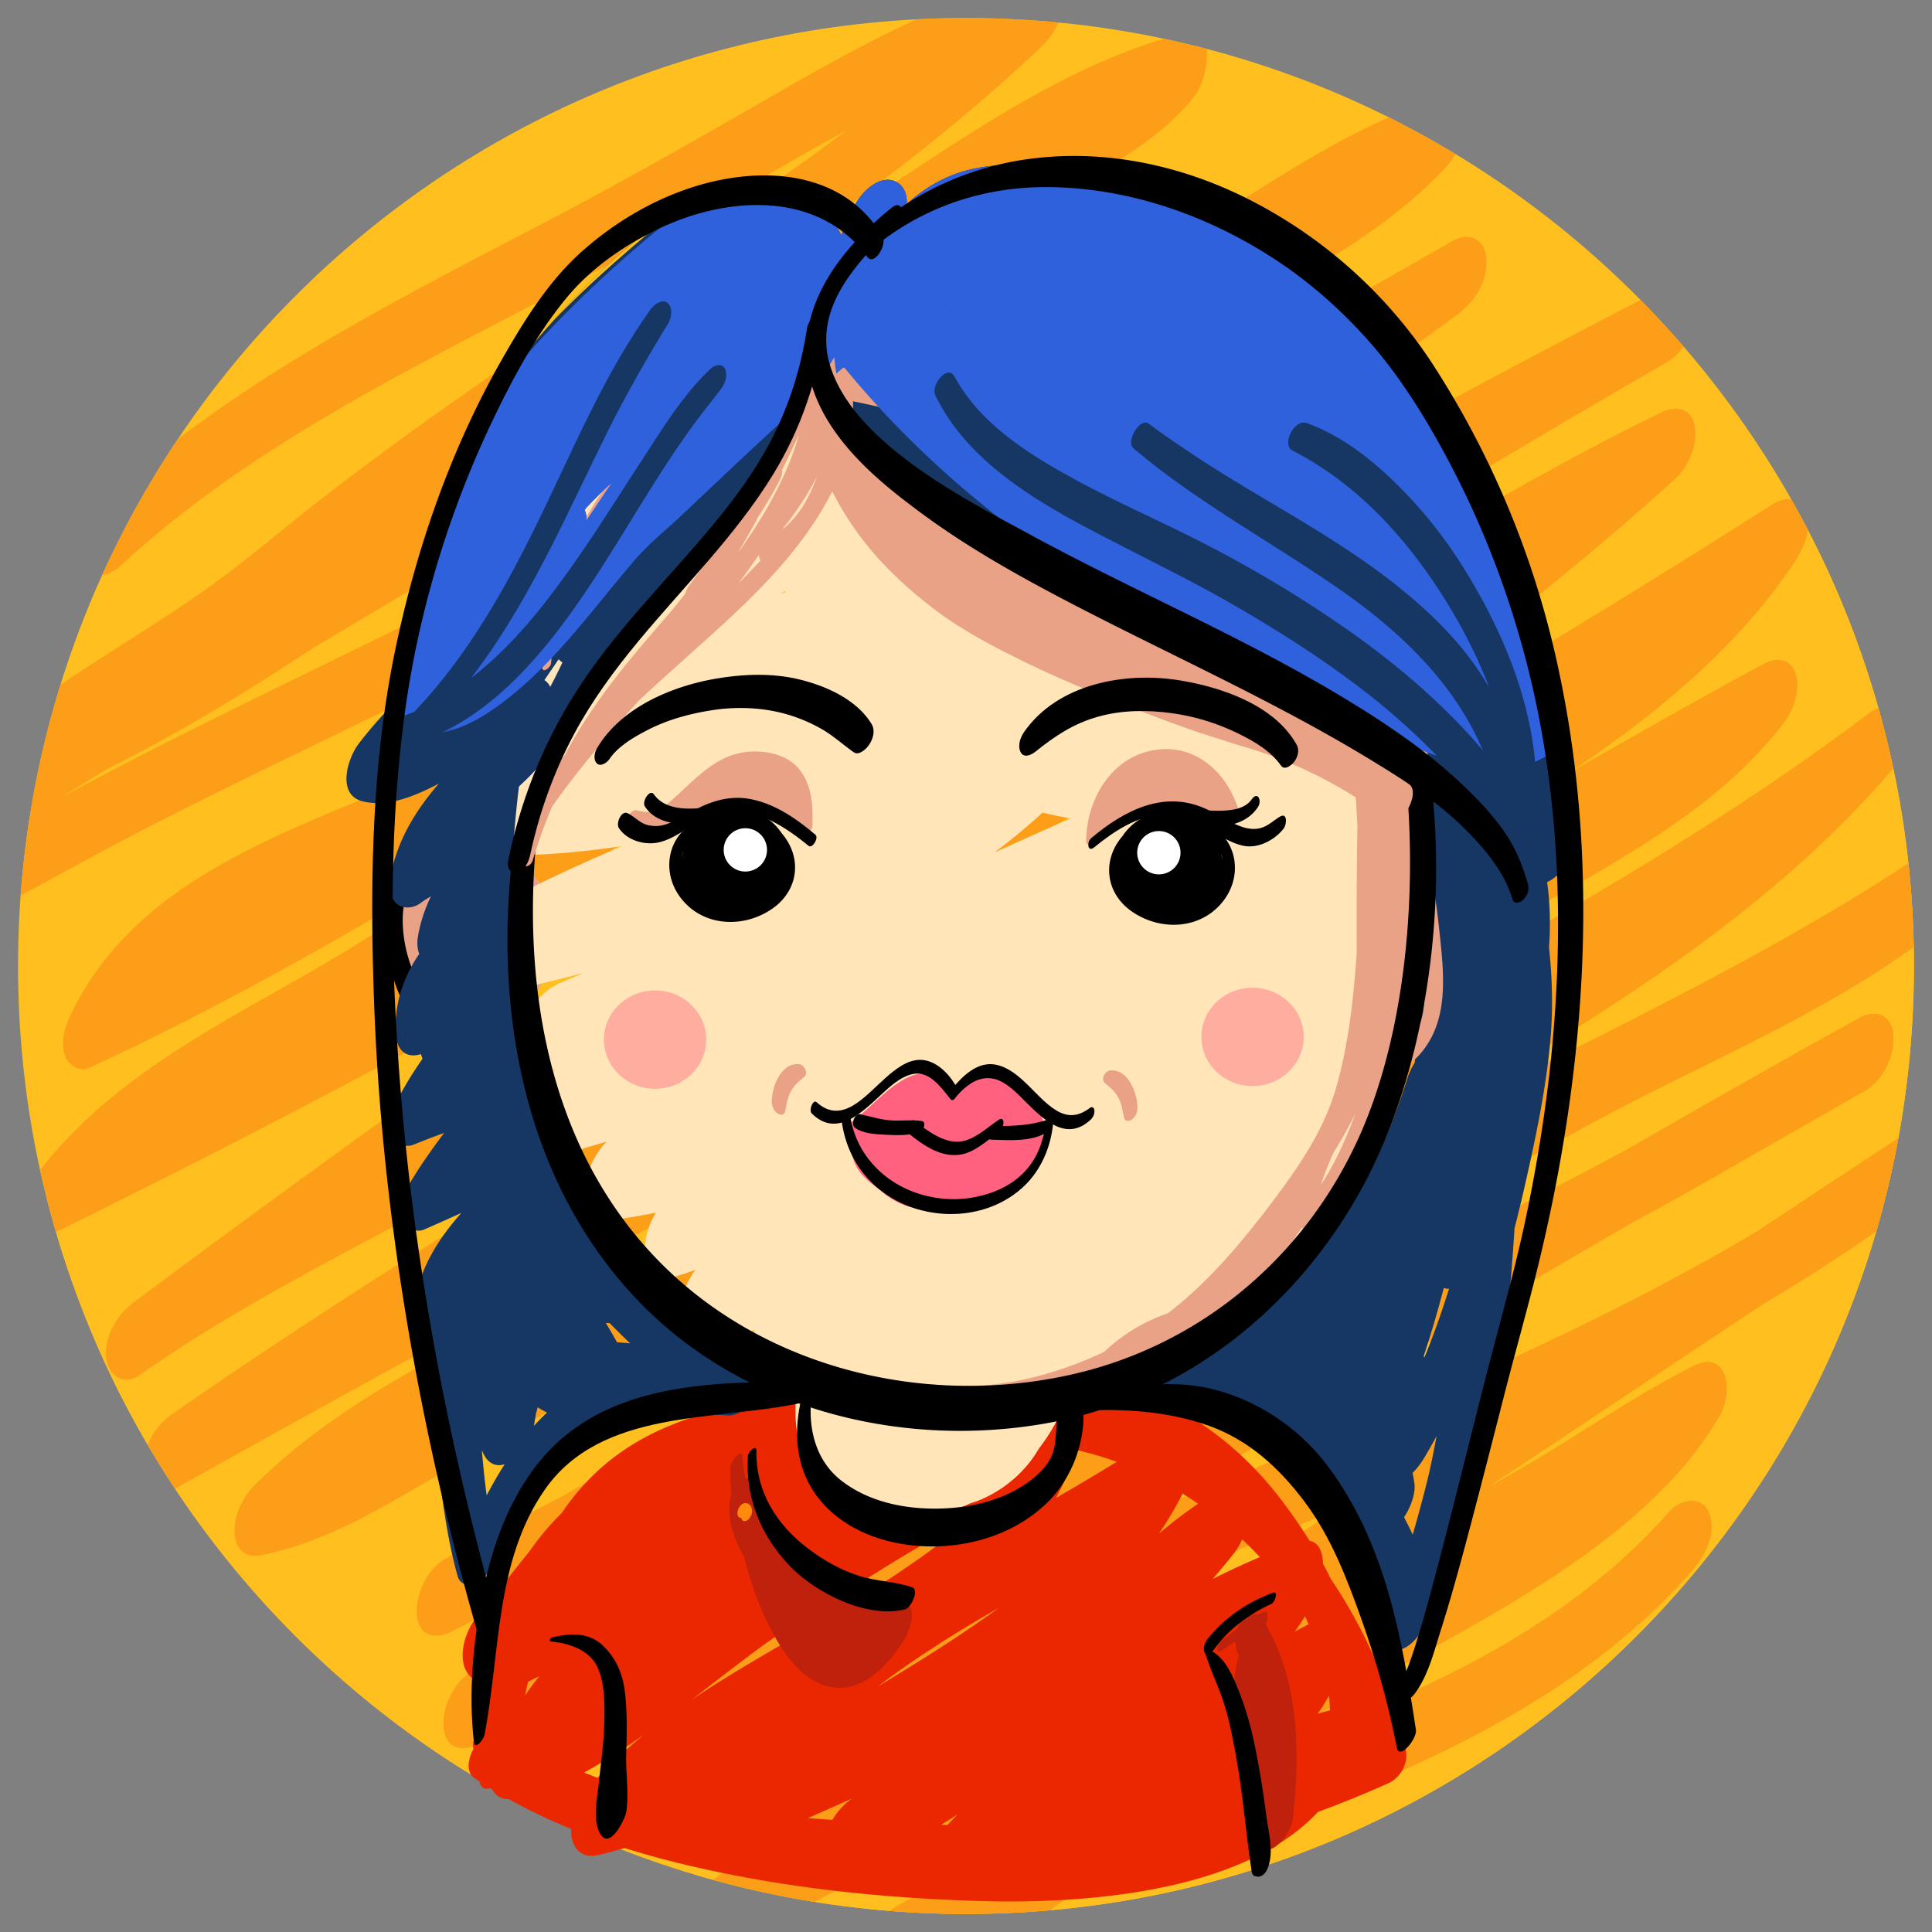 <svg xmlns="http://www.w3.org/2000/svg" xmlns:xlink="http://www.w3.org/1999/xlink" width="1030" height="1030" viewBox="0 0 1030 1030"><rect x="0" y="0" width="1030" height="1030" fill="#808080" stroke="none"/><defs><path id="a" d="M1020.378 515.001c0 279.115-226.266 505.377-505.379 505.377-279.111 0-505.377-226.264-505.377-505.377S235.888 9.622 514.999 9.622c279.113 0 505.379 226.266 505.379 505.379z"/></defs><use xlink:href="#a" overflow="visible" fill="#FFBF1F"/><clipPath id="b"><use xlink:href="#a" overflow="visible"/></clipPath><g clip-path="url(#b)"><path fill="#FFBF1F" d="M1021.413 517.214c0 279.115-226.265 505.377-505.378 505.377-279.112 0-505.377-226.264-505.377-505.377S236.923 11.835 516.035 11.835c279.113 0 505.378 226.266 505.378 505.379z"/><path fill="#FC9E17" d="M64.591 301.339c65.698-60.766 147.473-101.363 226.167-142.393 40.815-21.281 80.746-43.73 120.539-66.854 43.206-25.111 87.47-49.598 136.054-62.561l-2.864-37.723C469.489 62.96 382.009 118.8 296.63 176.392c-43.967 29.658-87.432 59.996-129.214 92.682-20.033 15.672-39.122 32.311-60.043 46.828-21.763 15.1-44.411 28.885-66.553 43.41-20.462 13.42-40.42 27.699-58.93 43.736-7.093 6.145-11.696 17.17-10.986 26.521.548 7.209 5.931 13.973 13.849 11.199 98.168-34.393 184.331-95.652 268.734-154.941 42.164-29.617 84.252-59.42 128.115-86.494 19.998-12.342 40.242-24.098 59.857-37.074 21.044-13.918 41.816-28.238 62.965-42 37.357-24.314 76.479-48.123 120.033-59.316l-6.716-33.35c-3.625 4.496-11.991 11.266-18.964 15.918-10.001 6.67-20.648 12.365-31.156 18.178-23.028 12.742-45.092 27.219-67.553 40.936-51.306 31.332-102.533 62.797-153.852 94.113-51.111 31.188-102.327 62.211-153.791 92.816-45.841 27.262-92.238 53.613-137.738 81.449-57.197 34.99-113.604 73.15-161.328 120.578-6.828 6.783-11.733 16.688-10.986 26.52.559 7.365 5.898 13.781 13.85 11.199 51.945-16.859 99.749-43.609 147.504-69.639C94 432.257 145.888 407.882 197.311 382.727c106.724-52.203 213.545-104.201 320.026-156.898 43.588-21.572 87.409-42.348 128.738-68.076 36.969-23.018 73.674-48.996 115.463-62.539-.954-12.574-1.908-25.146-2.864-37.721-32.515 34.457-76.607 55.146-117.22 78.289-50.043 28.516-97.458 62.32-145.694 93.777-48.672 31.742-97.557 62.701-143.462 98.404-36.259 28.201-71.636 58.477-113.409 78.264C166.968 440.29 75.416 461.753 37.56 541.29c-3.076 6.463-5.365 14.316-2.91 21.402 1.744 5.039 7.496 9.094 12.933 6.588 100.087-46.102 193.518-104.332 287.45-161.586 46.518-28.355 93.288-56.326 141.229-82.229 49.123-26.541 100.223-49.029 149.865-74.543 51.182-26.305 101.262-54.686 151.102-83.426-.984-12.998-1.971-25.994-2.959-38.99-89.506 66.279-184.819 124.035-280.237 181.279-95.315 57.186-189.7 115.123-280.916 178.699C148.345 533.63 70.699 560.08 20.878 624.457c-8.81 11.383-11.102 42.221 10.985 31.381 208.226-102.16 408.94-218.58 611.71-330.955 81.106-44.949 162.599-89.213 245.033-131.684l-2.959-38.988C684.77 269.934 489.944 395.938 300.087 528.914 223.16 582.793 147.083 637.887 71.74 693.957c-9.188 6.836-16.062 17.881-15.161 29.76.735 9.699 9.591 15.234 18.12 9.229 43.633-30.723 91.014-55.527 138.016-80.598 48.866-26.064 96.421-53.967 143.454-83.207 97.824-60.818 193.597-125.836 295.819-179.223 79.944-41.756 155.398-91.654 236.617-131.035l-7.131-35.752C726.442 362.759 545.962 469.948 368.333 577.765c-93.445 56.72-186.838 113.709-276.603 176.166-9.319 6.484-16.044 18.146-15.161 29.758.801 10.539 9.316 14.158 18.12 9.23 202.516-113.371 408.093-221.234 609.108-337.291 82.609-47.695 164.386-96.848 244.781-148.197-3.662-10.461-7.324-20.92-10.984-31.381-4.996 7.512-10.377 14.717-16.098 21.689-5.041 6.145-10.836 12.266-18.376 19.707-14.123 13.939-29.659 26.809-45.089 38.273-35.397 26.297-73.572 48.73-112.081 70.107-37.449 20.789-75.582 40.312-113.116 60.945-42.605 23.422-83.599 49.658-124.551 75.828-65.341 41.752-130.41 84.795-198.977 121.15-60.084 31.857-124.11 59.162-173.205 107.688-6.838 6.762-11.73 16.707-10.986 26.521.622 8.164 5.797 12.766 13.852 11.199 27.105-5.268 51.928-18.041 75.645-31.76 24.854-14.379 49.684-28.809 74.537-43.191a10614.59 10614.59 0 0 0 152.23-89.771c49.531-29.773 100.037-57.951 150.667-85.822 50.375-27.73 102.132-51.93 153.663-77.322 67.275-33.148 131.118-72.73 197.158-108.186l-10.984-31.383c-5.504 7.193-9.136 10.836-17.041 18.057-7.751 7.076-15.978 13.312-24.516 19.367-18.807 13.338-38.714 25.094-58.617 36.699-43.185 25.18-85.118 51.793-126.224 80.277-91.95 63.715-180.731 131.844-272.466 195.85-62.606 43.68-127.019 85.396-195.645 119.062l2.959 38.99c48.338-27.512 98.725-51.109 148.234-76.383 25.085-12.807 49.887-26.168 74.097-40.572 24.189-14.391 46.896-30.896 69.81-47.201 23.254-16.545 46.578-32.992 70.564-48.465 23.51-15.168 48.085-28.535 72.547-42.078 48.809-27.02 97.927-53.48 146.338-81.211 61.396-35.17 121.518-72.686 178.058-115.307l-10.984-31.381c-59.98 69.829-146.117 119.634-225.496 166.942-91.051 54.268-181.007 110.705-269.408 169.203-41.195 27.26-81.384 55.869-121.203 85.092-39.395 28.914-78.96 57.732-121.234 82.348-9.594 5.584-15.991 18.82-15.16 29.758.841 11.066 9.201 13.475 18.119 9.23 100.961-48.053 196.104-107.057 291.245-165.518 47.797-29.369 95.674-58.625 144.386-86.459 47.674-27.238 96.568-52.016 145.609-76.67 75.025-37.713 150.203-76.055 218.389-125.428l-7.131-35.75c-33.609 33.213-76.089 55.598-117.895 76.719a4043.125 4043.125 0 0 0-133.637 70.689c-99.297 54.922-199.127 109.008-295.387 169.18-39.695 24.812-79.178 50.248-116.168 78.982-32.521 25.262-64.553 53.299-102.398 70.43-8.954 4.055-15.02 11.32-17.994 20.766-1.854 5.883-3.031 24.236 8.273 22.725 45.448-6.074 87.678-22.926 128.725-42.799 43.947-21.275 85.809-46.65 127.57-71.857 92.4-55.779 188.994-103.605 284.819-153.17 30.956-16.012 61.8-31.988 92.062-49.281l89.188-50.969c9.618-5.496 15.986-18.891 15.161-29.758-.804-10.576-9.309-14.111-18.121-9.23-104.188 57.711-206.854 118.117-308.767 179.746-51.145 30.93-102.087 62.188-152.946 93.584-44.668 27.572-85.541 60.625-129.553 89.188-21.203 13.756-43.262 26.518-67.016 35.328l-1.309 40.957c171.867-107.34 370.172-160.402 549.303-253.342 47.312-24.547 93.093-52.107 136.094-83.643 9.217-6.758 16.058-17.938 15.16-29.76-.76-9.986-9.485-14.867-18.119-9.229-189.893 124.01-375.483 255.294-574.295 364.989a2775.571 2775.571 0 0 1-59.694 31.969l7.133 35.752c73.348-58.309 162.889-92.967 248.278-129.312 44.957-19.137 89.819-38.742 132.914-61.836 22.314-11.959 44.491-24.162 66.002-37.533 23.461-14.584 46.565-29.75 71.245-42.24l-14.291-26.021c-3.254 5.631 2.838-4.268-.768 1.271-1.092 1.672-2.266 3.291-3.438 4.908-1.197 1.656-2.473 3.256-3.742 4.855-.225.285-4.667 5.496-1.594 2.025-6.42 7.246-13.553 13.844-20.877 20.158-14.344 12.365-31.18 23.664-48.141 34.455-35.631 22.666-73.098 42.25-109.025 64.42-39.857 24.594-76.527 54.361-114.17 82.133-42.476 31.334-86.008 61.828-133.523 85.104-8.504 4.166-17.229 7.842-26.043 11.295.954 12.572 1.908 25.146 2.865 37.721 61.736-53.27 143.855-80.49 220.312-108.334 80.787-29.42 162.883-61.467 226.772-120.973 7.469-6.955 14.517-14.354 21.267-22.004 7.163-8.117 13.979-19.857 10.071-31.133-3.469-10.01-15.477-8.066-21.376-1.381-114.229 129.438-307.649 132.047-443.065 231.178a405.641 405.641 0 0 0-25.289 20.133c-7.098 6.125-11.693 17.186-10.986 26.523.529 6.965 5.992 14.279 13.852 11.197 97.135-38.068 176.129-109.006 260.492-168.248 66.981-47.033 147.925-76.375 205.264-136.568 10.397-10.916 19.23-22.635 26.766-35.684 7.101-12.287 4.061-35.305-14.291-26.02-23.682 11.982-45.959 26.396-68.421 40.475-22.415 14.049-45.567 26.727-68.829 39.299-42.021 22.705-85.975 41.566-129.891 60.242-90.248 38.379-182.229 75.838-259.648 137.379-7.225 5.744-11.672 17.469-10.985 26.521.819 10.785 9.259 13.842 18.12 9.23C584.75 936.469 771.74 806.555 960.965 681.342a11193.585 11193.585 0 0 1 56.154-36.924l-2.959-38.988C850.089 725.748 651.649 782.42 469.114 867.284c-48.147 22.383-95.298 46.992-140.351 75.131-8.23 5.139-13.766 14.979-14.994 24.48-1.041 8.053 3.029 20.43 13.686 16.479 48.653-18.047 91.169-48.994 132.91-79.129 45.077-32.541 91.929-61.576 139.312-90.625 101.836-62.436 204.242-123.967 307.943-183.266a7359.87 7359.87 0 0 1 86.651-48.766c-.985-12.996-1.972-25.992-2.96-38.988-51.546 29.457-102.699 59.619-155.438 86.898-53.777 27.818-107.557 55.633-161.336 83.449-43.93 22.723-87.301 45.756-129.695 71.246-41.771 25.117-83.297 50.699-126.523 73.277-41.221 21.529-86.023 41.922-132.549 48.141-3.242 14.498-6.481 28.994-9.721 43.49 47.462-21.482 85.908-55.805 127.178-86.811 44.623-33.523 92.952-62.742 140.678-91.576 96.972-58.586 197.005-111.867 295.911-167.064 73.6-41.076 157.644-70.725 218.6-130.963 6.843-6.76 11.733-16.709 10.988-26.521-.729-9.592-9.636-15.373-18.12-9.23-88.588 64.145-188.591 109.527-285.451 159.373-99.426 51.166-193.672 111.625-289.093 169.732-73.313 44.643-147.525 88.053-225.085 124.969l2.959 38.988c49.188-28.641 94.676-62.945 140.544-96.504 46.478-34 94.138-66.234 142.512-97.467 87.035-56.191 175.351-110.045 263.912-163.752 74.69-45.295 149.065-94.295 206.426-161.074 5.669-6.598 9.146-18.316 6.218-26.762-2.553-7.369-11.105-9.217-17.203-4.619-89.627 67.562-188.064 121.631-286.238 175.51-49.329 27.074-98.405 53.916-144.788 85.881-23.353 16.092-46.29 32.777-69.501 49.068-23.09 16.205-47.426 30.418-72.158 43.965-61.564 33.727-125.931 62.055-186.961 96.791-9.622 5.477-15.983 18.906-15.16 29.76.834 10.973 9.219 13.596 18.119 9.23 98.893-48.512 189.043-113.174 277.802-177.871 89.326-65.109 177.655-132.875 271.783-191.008 55.476-34.266 120.368-62.553 160.974-115.648 5.391-7.047 9.266-17.969 6.219-26.762-2.84-8.197-10.652-8.139-17.203-4.621-49.321 26.479-97.432 55.121-146.602 81.871-49.907 27.152-102.033 49.65-152.422 75.84-103.298 53.693-202.544 114.398-302.913 173.234a11372.038 11372.038 0 0 1-97.148 56.283c-30.903 17.713-60.723 37.979-96.279 44.889.954 12.572 1.908 25.146 2.865 37.721 33.756-33.367 76.162-55.738 118.041-77.18 45.688-23.391 90.238-48.039 134.127-74.68 87.6-53.176 171.682-111.859 262.071-160.354 54.957-29.484 110.544-57.98 162.961-91.898 49.711-32.166 98.854-70.18 131.993-120.016 5.023-7.557 9.406-17.564 6.218-26.762-2.7-7.791-10.854-8.674-17.203-4.621-195.874 125.102-399.875 236.655-603.807 347.893-83.529 45.561-167.062 91.117-250.083 137.596.985 12.996 1.972 25.992 2.959 38.988 170.95-118.941 354.397-218.406 528.241-332.895 94.264-62.08 185.904-128.777 269.847-204.379 7.025-6.326 11.708-17.035 10.988-26.521-.836-11.01-9.213-13.549-18.12-9.23-51.248 24.85-100.296 53.832-149.524 82.396-49.636 28.799-100.665 55.018-150.331 83.748-99.656 57.645-195.211 122.086-293.779 181.537-72.496 43.723-150.876 77.516-220.271 126.383.985 12.996 1.973 25.992 2.959 38.988 185.013-137.684 374.572-269.338 569.658-392.373 80.435-50.727 161.85-99.902 244.248-147.373 9.606-5.535 15.987-18.861 15.161-29.76-.821-10.814-9.251-13.799-18.12-9.229C679.47 260.433 479.433 377.96 275.685 488.665c-81.457 44.258-163.553 87.352-246.782 128.186l10.984 31.383c25.776-33.309 66.304-56.533 103.788-77.648 19.877-11.199 39.891-22.156 59.18-34.355 21.948-13.881 42.736-29.654 64.246-44.203 92.357-62.465 188.979-118.262 284.29-176.014 77.075-46.703 153.374-94.857 225.837-148.516 9.198-6.811 16.062-17.9 15.162-29.76-.793-10.436-9.346-14.291-18.121-9.23-48.863 28.18-97.979 55.93-148.079 81.867-49.613 25.688-100.764 48.18-150.024 74.562-96.332 51.592-187.564 112.021-281.984 166.92-45.945 26.715-92.726 52.25-141.018 74.496 3.339 9.33 6.681 18.662 10.023 27.99.941-1.98 1.919-3.936 2.938-5.881.276-.529 3.928-6.719 1.068-2.127 2.277-3.656 4.846-7.123 7.492-10.518.168-.217 4.738-5.592 1.715-2.197 1.437-1.613 2.949-3.158 4.456-4.703 3.552-3.637 7.364-7.01 11.247-10.285 4.772-4.025 12.174-9.08 19.404-13.619 8.459-5.309 17.279-10.027 26.193-14.512 34.469-17.342 71.242-29.699 106.113-46.215 43.148-20.439 79.836-52.666 117.23-81.818 44.833-34.949 93.141-64.873 140.71-95.896 48.038-31.33 95.283-64.803 145.126-93.205 42.926-24.461 88.732-46.936 123.102-83.359 6.684-7.084 11.75-16.467 10.986-26.521-.559-7.365-5.897-13.775-13.851-11.199-49.908 16.174-93.238 47.807-137.599 74.861-48.914 29.832-102.049 53.268-153.393 78.592-106.674 52.612-213.649 104.615-320.467 156.938-43.396 21.258-86.618 42.541-129.029 65.715-40.359 22.047-80.935 43.73-124.823 57.979l2.863 37.723c72.181-71.732 163.499-120.635 250.486-171.762C258.522 291.58 360.645 228.742 462.906 166.15c31.838-19.49 63.288-39.891 95.544-58.646 28.137-16.359 57.43-30.23 78.302-56.137 6.78-8.412 13.28-38.49-6.716-33.35-47.432 12.189-90.47 38.453-131.143 64.924-21.107 13.74-41.834 28.055-62.84 41.949-19.621 12.977-39.934 24.668-59.938 37.012-88.902 54.875-170.566 120.623-260.034 174.662-39.994 24.156-81.581 45.8-125.746 61.277l2.863 37.721c39.103-33.881 85.59-57.932 127.509-87.986 21.175-15.182 40.63-32.545 61.216-48.488 20.628-15.977 41.773-31.275 63.117-46.279 86.076-60.504 176.02-115.529 257.792-181.998 18.233-14.82 35.915-30.312 52.962-46.484 6.924-6.572 11.721-16.852 10.986-26.521-.586-7.715-5.842-13.336-13.852-11.199C503.626-.239 458.109 24.439 414.134 49.75c-40.958 23.574-81.776 46.955-123.684 68.824-82.873 43.246-167.968 86.252-237.164 150.254-7.749 7.166-13.724 20.592-10.071 31.133 3.688 10.636 15.029 7.251 21.376 1.378z"/></g><path fill="#EAA286" d="M285.88 468.248c-11.236-10.689-28.169-24.869-45.025-18.117-18.943 7.586-28.991 28.869-30.659 48.242-2.042 23.738 7.714 70.512 41.365 61.086 13.803-3.865 24.823-16.406 32.795-27.59 5.537-7.766 11.265-21.939 4.271-30.674-6.963-8.691-18.848.297-23.424 6.719a106.327 106.327 0 0 1-4.277 5.609c-2.711 3.309 3.908-4.279 1.111-1.271a54.946 54.946 0 0 1-2.031 2.037 44.172 44.172 0 0 1-1.992 1.781c-2.709 2.332 4.408-3.264 1.61-1.264-1.184.848-2.451 1.564-3.751 2.213 6.023-3.004 1.984-.957.147-.512-2.552.621 4.472-.469 1.911-.225-.546.053-1.094.043-1.642.033-1.604-.031-5.347-1.24.178.367-1.185-.346-2.299-.904-3.362-1.521-3.438-1.992.328.508-.025.189-.871-.775-1.646-1.65-2.394-2.543-.791-.941-1.491-1.959-2.163-2.986-.35-.537-.672-1.092-.993-1.643-1.32-2.273 2.153 4.268.477.779-1.204-2.508-2.132-5.145-2.929-7.809a62.222 62.222 0 0 1-1.07-4.189c-.686-3.043.914 4.863.361 1.789a72.687 72.687 0 0 1-.438-2.889c-.387-2.867-.544-5.76-.544-8.648-.001-3.268-.239 5.74-.085 2.504a53.25 53.25 0 0 1 .152-2.074c.113-1.338.309-2.67.536-3.998.767-4.496-1.786 6.652-.252 1.371.173-.588.374-1.166.577-1.74 1.116-3.164-2.871 6.709-1.51 3.686 2.291-5.104-2.221 3.213-1.398 2.004 2.835-4.172-4.801 4.568-1.092 1.301-5.262 4.633-4.145 3.088-2.575 2.066 1.255-.812 3.769-1.752-2.508 1.053.954-.426 1.976-.676 2.998-.865-5.893 1.092-2.044.309-.198.443.627.047 1.246.154 1.863.264 2.391.414-4.164-1.301-.494-.104 3.244 1.057 6.254 2.787 9.107 4.625 1.793 1.154 3.494 2.443 5.172 3.756-3.102-2.424.145.148.633.574 1.325 1.152 2.6 2.355 3.871 3.566 8.015 7.625 18.016.592 23.426-6.719 4.946-6.682 12.092-23.231 4.27-30.676zm528.685 9.594c-.943-4.082-2.412-7.926-4.297-11.531.865-5.312.279-10.635-2.844-14.533-3.203-4-7.225-4.295-11.133-2.863-6.188-5.443-13.322-9.908-20.609-13.371-11.836-5.623-25.098 10.73-27.803 25.039-4.158 4.025-7.775 8.197-10.553 11.641-5.932 7.352-11.016 22.254-4.271 30.676 7.17 8.949 18.527-.646 23.426-6.719a91.252 91.252 0 0 1 1.594-1.848 64.477 64.477 0 0 1 2.562-2.479c.059 1.645.258 3.193.623 4.59.596 2.273.727 3.031.938 4.975-.789.426-1.727.867-3.059 1.576-5.455 2.908-11.057 10.215-13.906 18.07-13.49 11.025-20.943 40.24-3.811 40.24 5.949 0 11.637-4.422 15.973-10.473 10.559 7.002 22.922 8.314 33.594-3.654a64.1 64.1 0 0 0 10.361-15.824c11.268-15.428 17.669-34.221 13.215-53.512zm-52.093 25.717a9.352 9.352 0 0 0-.174.479c.055-.168.111-.336.17-.5l.004.021z"/><path fill="#EA2700" d="M749.335 932.459c-8-32.305-21.383-63.406-39.846-90.686a211.876 211.876 0 0 0-4.135-8.012c-.195-6.062-2.105-11.42-7.152-12.287-4.564-7.332-9.463-14.377-14.512-21.068-26.551-35.201-62.256-58.439-105.6-67.098-44.517-8.896-91.094-1.562-135.164 6.426-39.38 7.137-81.81 11.889-114.799 36.574-11.594 8.674-20.927 18.928-28.595 30.264-5.333 5.281-10.306 10.971-14.838 17.102-.9 1.219-1.772 2.449-2.627 3.691-9.433 11.525-18.519 23.361-27.95 34.717-6.021 7.25-10.953 22.33-4.269 30.678 1.993 2.488 4.292 3.539 6.681 3.643-1.191 8.631-1.832 17.359-1.996 26.094-1.842 3.291-2.815 7.078-2.144 10.029-3.001 5.336-3.932 12.34.416 15.285.918.621 1.846 1.23 2.772 1.84.82 3.688 3.152 4.482 5.791 3.697.399.246.801.488 1.201.732 1.502 3.082 4.241 5.113 8.709 5.094 10.723 5.992 21.849 11.244 33.251 15.873-.022.891-.017 1.791.054 2.705.613 8.072 5.854 13.057 13.956 11.283a170.021 170.021 0 0 0 14.36-3.826c19.195 6.037 38.85 10.697 58.407 14.52 43.214 8.449 88.139 12.551 132.119 13.779 53.806 1.504 138.72-4.193 179.239-47.535a570.098 570.098 0 0 0 37.34-15.205c6.794-3.045 11.161-10.914 9.331-18.309zm-46.857-18.803a92.237 92.237 0 0 0 6.018-9.643c.289 2.588.467 5.178.518 7.762a293.849 293.849 0 0 0-6.536 1.881zm-391.061 31.295c9.746-5.258 19.08-11.334 27.987-17.396 1.366-.93 2.712-1.889 4.067-2.834-8.841 7.158-17.213 14.805-24.906 23.107a195.187 195.187 0 0 1-7.148-2.877zm210.99-178.039c-9.961 4.477-19.678 9.539-29.201 14.906 3.87-4.369 6.875-9.426 8.471-15.016 6.918-.107 13.834-.095 20.73.11zm72.927 12.406c-10.659 6.623-21.474 12.982-32.33 19.266 3.898-7.158 7.212-14.688 9.782-22.654.303-.938.557-1.936.759-2.973 7.335 1.682 14.604 3.775 21.789 6.361zM281.659 896.449a247.664 247.664 0 0 0 5.912-2.863 192.985 192.985 0 0 0-7.662 10.273c.533-2.453 1.074-4.904 1.623-7.352.043-.021.086-.038.127-.058zM402.45 880.4c21.559-16.021 44.973-29.586 67.734-43.803 14.313-8.941 28.848-17.594 43.999-24.863a330.59 330.59 0 0 1-4.029 3.561c-9.327 8.098-16.745 13.379-27.886 21.004-11.787 8.068-23.93 15.611-36.125 23.043-25.246 15.381-52.409 29.998-77.613 46.971 11.311-8.633 22.504-17.428 33.92-25.913zm113.18-11.402c-15.605 10.568-31.648 20.447-47.782 30.18 20.755-15.648 42.179-29.178 64.784-42.039a687.852 687.852 0 0 1-17.002 11.859zm-61.373 89.846c-4.178 2.873-7.809 6.834-10.48 11.367a943.353 943.353 0 0 1-13.019-.941 5724.897 5724.897 0 0 0 23.499-10.426zm236.041-89.004a160.272 160.272 0 0 0 5.447-8.137 224.818 224.818 0 0 1 1.873 4.279 334.052 334.052 0 0 0-7.32 3.858zm-43.74-28.072a485.53 485.53 0 0 0 11.086-13.383c1.762-2.209 3.34-4.859 4.58-7.727a216.019 216.019 0 0 1 9.479 9.473 414.37 414.37 0 0 0-25.145 11.637zm-7.807-40.077c-7.279 4.873-14.152 10.268-20.868 15.865 4.636-6.805 8.862-13.885 12.603-21.264a194.747 194.747 0 0 1 8.265 5.399zM510.54 967.285a190.937 190.937 0 0 0-5.397 5.652c-1.138-.029-2.274-.064-3.411-.098a914.57 914.57 0 0 0 8.808-5.554z"/><path fill="#FFE5B8" d="M562.776 726.566a41.622 41.622 0 0 0-2.52-1.059c-1.273-4.307-3.073-8.605-5.416-12.91-5.493-10.092-19.713 1.703-23.426 6.719a40.637 40.637 0 0 0-2.141 3.207c-8.172.816-16.212 2.5-23.357 4.273-15.871 3.939-32.584 13.76-40.383 28.035-.205-.221-.427-.461-.693-.742-1.451-1.535-2.676-3.258-3.82-5.027.746 1.092-1.037-2.113-1.183-2.457-.616-1.449-1.058-2.965-1.501-4.471-.072-.244-.135-.447-.19-.631a29.178 29.178 0 0 0-.155-1.262c-.244-1.768-.301-3.559-.364-5.342a78.365 78.365 0 0 0-.021-.557c.055-.326.123-.9.209-1.838.193-2.094.568-4.166.938-6.234 1.557-8.729-3.305-19.789-13.791-16.604-11.189 3.398-17.514 16.025-19.408 26.65-3.249 18.217-1.6 37.744 9.738 52.963 9.367 12.57 25.292 18.426 40.375 19.803 14.412 1.318 28.68-1.631 41.662-7.629a53.833 53.833 0 0 0 5.891-2.127c12.775-5.523 23.762-15.09 30.721-27.164 4.312-5.562 8.009-11.547 10.943-17.818 3.366-7.188 7.984-23.104-2.108-27.778z"/><path d="M279.396 463.711c-16.049-10.549-38.436-20.035-55.938-7.137-14.137 10.418-17.961 30.535-16.943 46.99 1.085 17.564 8.157 36.576 22.04 47.982 15.376 12.633 39.05 11.445 52.97-2.936 1.167-1.207 5.115-10.531.459-9.754-8.511 1.424-15.688 6.26-24.549 6.768-7.201.412-13.997-1.902-19.978-5.795-12.474-8.125-19.527-23.988-21.843-38.203-1.908-11.729-1.604-27.252 8.358-35.502 14.604-12.094 37.504-1.691 51.677 5.623 2.913 1.501 6.502-6.224 3.747-8.036zm469.085-.1c12.621-7.477 31.449-14.691 44.406-3.77 10.527 8.869 12.789 24.951 12.641 37.865-.152 13.547-4.01 28.654-13.221 38.932-11.84 13.213-26.248 8.324-40.939 4.357-4.469-1.207-10.334 9.051-6.717 12.055 15.186 12.611 36.209 8.387 49.414-4.611 13.523-13.314 19.711-34.145 20.721-52.627.873-15.973-1.623-35.719-15.117-46.305-16.717-13.113-37.668.113-51.334 11.355-.805.661-1.647 3.812.146 2.749z"/><path fill="#D8724A" d="M381.302 713.143h-.001l-.003.005z"/><path fill="#FFE5B8" d="M777.86 364.926c-3.006-3.418-7.354-4.48-12.227-2.934l-1.814.576.002-.104-.385.229c-14.596 4.66-24.016 3.855-33.268 2.117 1.787-5.871 3.156-11.918 4.182-18.047.846-.025 1.73-.307 2.498-.779 3.318-2.047 5.168-6.174 5.084-9.977-.422-18.738-2.826-37.449-7.875-55.301-1.59-7.564-4.004-14.932-7.619-21.531-5.254-12.184-11.996-23.75-20.486-34.395-21.938-27.508-54.555-44.395-87.99-53.428-18.674-5.047-37.842-7.881-57.121-9.221-22.482-1.564-45.141-1.324-67.354 2.76a159.906 159.906 0 0 0-9.089 1.959c-30.479 1.1-60.688 7.053-88.311 20.525a148.708 148.708 0 0 0-7.602 3.994c-13.947 5.256-27.512 11.465-40.332 18.916-17.465 10.152-34.097 23.539-43.733 41.639-6.995 13.137-8.433 27.715-5.012 41.59-3.024 13.004-2.845 26.588.771 39.709-11.327 7.934-22.209 16.582-32.448 26.186-6.098 5.721-10.384 14.133-11.466 22.506-.489 3.789-.25 11.42 3.755 15.977 1.992 2.264 4.661 3.381 7.759 3.256 9.829-.445 19.953-1.643 30.627-3.629-8.566 4.238-16.328 8.654-23.477 13.346-8.469 5.555-14.568 15.502-15.92 25.961-.604 4.668.002 11.611 3.697 15.814 1.966 2.236 4.625 3.422 7.74 3.422 19.213-.082 39.353-1.711 61.197-4.969-24.9 10.721-50.756 22.475-75.826 36.58-9.434 5.305-14.847 16.895-16.025 26.027-.781 6.043.594 11.748 3.68 15.258 2.945 3.354 7.314 4.557 12.346 3.359 20.541-4.871 38.565-9.297 55.122-13.549a1797.095 1797.095 0 0 0-12.079 5.211l-1.064.262-.035.234c-10.521 5.004-17.975 15.506-19.546 27.66-.78 6.051.589 11.771 3.692 15.299 2.955 3.361 7.291 4.551 12.312 3.318l2.157-.541c-.445.229-.986.459-1.43.689l-.412.055v.059c0 .58-2.043 1.158-3.164 1.736-8.943 4.631-14.664 16.611-15.887 26.059-.781 6.055.609 11.787 3.728 15.334 2.958 3.365 7.316 4.541 12.325 3.277a773.058 773.058 0 0 0 31.926-8.812c-7.65 7.445-14.354 23.346-11.746 33.318 1.716 6.564 7.198 9.646 15.322 8.479a430.849 430.849 0 0 0 22.688-3.889c-2.946 4.637-4.899 9.975-5.605 15.439-.582 4.498.111 11.316 3.979 15.717 3.015 3.428 7.36 4.467 12.203 2.857 3.46-1.15 6.923-2.299 10.388-3.438-3.927 5.186-6.525 11.396-7.354 17.801-.796 6.168.428 11.447 3.449 14.885 2.879 3.275 7.252 4.578 12.45 3.736.688-.113 1.376-.26 2.064-.373l.131-.219c7.005-1.143 14.021-2.562 21.045-3.73-3.688 8.246-5.528 17.596-1.978 23.521.982 1.645 2.715 2.965 5.686 3.592 1.196.459 2.6.707 4.227.709l.051.002a862.304 862.304 0 0 0 16.609-.207c10.606.084 21.146.102 31.498-.529.628 5.4 3.33 10.455 7.736 12.402 12.509 5.518 26.529 8.318 41.669 8.318 32.247 0 64.957-12.635 86.756-22.139 41.453-18.074 79.019-41.789 113.438-64.727l.955-.537-.008-.117c9.848-7.041 16.061-19.643 15.197-31.031-.607-8.01-5.502-13.184-12.467-13.184-.447 0-.902.021-1.359.068 11.129-8.906 20.449-18.562 28.252-29.238 5.395-7.379 9.938-18.779 6.518-28.645-1.441-4.158-4.461-6.975-8.344-7.928a272.172 272.172 0 0 0 5.961-5.445c7.812-7.367 12.381-18.434 11.639-28.197-.502-6.627-4.939-13.672-12.166-13.672-1.391 0-2.824.273-4.262.814-2.186.824-4.395 1.65-6.621 2.48 7.656-5.379 13.336-15.053 14.635-25.111.609-4.721-.422-11.723-4.133-15.941-3.041-3.459-7.375-4.414-12.123-2.607-.568.217-1.145.436-1.721.652l.012-.314-1.26.781c-.928.348-1.865.695-2.809 1.041a361.64 361.64 0 0 0 18.785-16c6.088-5.557 10.381-13.977 11.486-22.52.65-5.045-.242-11.9-3.707-15.844a9.794 9.794 0 0 0-3.371-2.508 865.353 865.353 0 0 0 18.533-10.549c9.445-5.531 14.84-17.049 16-26.012.767-5.911-.778-12.051-3.931-15.643zM370.774 239.604c-8.576 8.271-17.072 16.619-25.693 24.828 2.52-3.803 5.255-7.51 8.235-11.111 1.999-2.416 4.313-4.924 6.812-7.418 4.966-4.129 10.271-7.863 15.797-11.24l-1.406 1.34a28.29 28.29 0 0 0-3.745 3.601zm-47.177 44.503c4.766-13.143 10.974-25.691 18.93-37.176 3.953-3.613 8.146-6.957 12.518-10.076-12.641 13.383-22.67 28.93-29.914 45.9-.513.45-1.021.905-1.534 1.352zm354.749-64.351c.608.508 1.214 1.014 1.813 1.531a2.857 2.857 0 0 0-1.115-.391c-.234-.378-.461-.763-.698-1.14zm11.805 138.824c.488 1.094.963 2.193 1.443 3.291-1.232.004-2.76.008-4.455.018a80.71 80.71 0 0 0 3.012-3.309zm15.713-107.912a12.363 12.363 0 0 0-.639 4.027c.021 2.02.111 4.025.258 6.02-6.295-13.791-14.943-26.553-24.22-38.439-.029-.037-.06-.064-.091-.102 9.331 8.187 17.659 17.64 24.692 28.494zm-397.093 17.299c.097-.676.222-1.348.349-2.018.197-1.051-.099.273.36-1.465 1.409-5.33 3.482-9.25 6.235-13.254 3.639-5.291 6.932-8.68 11.975-13.186 6.691-5.979 14.132-11.189 22.021-15.803a167.794 167.794 0 0 0-9.451 11.273c-12.536 10.553-23.541 22.766-31.744 36.99l-.053.094c.083-.879.184-1.756.308-2.631zm106.894 48.58l2.889-1.291.146.354c-1.014.312-2.029.62-3.035.937zm97.017-5.67c4.392 2.414 8.687 5.008 12.899 7.678a638.647 638.647 0 0 1 5.062 3.244c-6.329-2.783-12.255-5.654-17.755-8.717a21.21 21.21 0 0 0-.206-2.205zm17.508 143.629c9.09-6.875 17.588-13.934 25.602-21.26a293.843 293.843 0 0 0 15.002 3.1 2751.728 2751.728 0 0 0-40.604 18.16z"/><path d="M281.184 500.348l-.256-.01c-.442-10.117-6.417-19.09-17.825-19.291-12.805-.23-24.318 10.596-31.078 20.34-1.766 2.547-.897 9.068 2.476 4.922 5.878-7.227 13.751-12.752 23.341-12.875 6.173-.076 9.539 3.09 12.07 7.266-4.335.668-8.414 2.225-11.299 5.637-5.334 6.311-4.285 15.861.291 22.307 1.961 2.764 5.17-4.096 4.584-5.936-.836-2.623-4.73-9.518-1.92-11.947 2.939-2.541 7.29-3.455 11.503-3.869a93.318 93.318 0 0 0 1.691 3.463c1.489 2.854 4.438-1.758 5.562-4.268 1.832-1.343 3.2-5.644.86-5.739zm147.754 239.275c-6.975 22.109-5.688 45.855 11.02 63.252 14.908 15.521 37.253 21.803 58.236 21.549 22.01-.262 44.133-7.805 60.043-23.258 8.271-8.029 14.229-18.852 17.18-29.941 2.424-9.113 4.883-26.236-4.192-32.162-3.436-2.248-6.559 5.719-6.929 7.689-1.694 9.047-.387 19.221-2.889 27.443-.746 2.455-1.7 4.182-4.074 7.531-.98 1.383-4.361 4.715-6.65 6.547-14.182 11.357-32.751 15.729-50.617 15.994-17.977.273-36.809-3.596-51.286-14.732-15.79-12.152-18.938-32.535-15.171-51.018.943-4.628-3.89-1.369-4.671 1.106zM293.577 875.129c9.605.846 20.838 4.406 25.07 13.941 3.9 8.793 3.713 19.945 3.514 29.381-.23 10.682-1.814 21.348-2.905 31.967-.821 7.992-3.751 20.982 1.233 27.955 5.194 7.266 12.879-8.988 13.391-12.357 1.479-9.754-.307-20.678-.039-30.631.307-11.322.67-22.684-.773-33.945-1.217-9.496-4.775-17.562-11.736-24.205-7.643-7.285-17.777-6.531-27.297-4.199-.615.152-1.394 2.013-.458 2.093z"/><path fill="#163663" d="M837.317 436.977a512.723 512.723 0 0 0-5.049-8.254c.285-1.842.449-3.697.471-5.539.338-27.803-7.537-55.91-17.291-81.994-.012-.035-.021-.07-.031-.107-6.514-22.473-14.596-44.527-24.723-65.633-.168-.354-.344-.703-.514-1.059-9.152-23.836-20.758-46.754-34.277-68.281-12.232-19.48-26.48-37.891-43.152-53.781-13.547-12.912-29.12-26.227-46.782-33.045-6.876-2.654-13.884-4.047-21.031-3.207-17.25-9.637-35.972-16.451-55.806-18.002a78.76 78.76 0 0 0-2.795-.162c-22.983-8.639-47.646-13.312-71.222-6.996-11.796 3.16-22.577 9.496-31.688 17.881.201-4.926-1.146-9.518-5.809-11.895-9.004-4.586-19.501 6.701-22.627 13.953a440.085 440.085 0 0 1-6.541 14.447l-.013-.029c-1.622-3.432-3.562-6.498-5.993-9.385-1.121-1.332-2.334-2.58-3.58-3.793-.854-.828-4.521-4.047-1.871-1.643-1.322-1.201-2.734-2.303-4.119-3.43-11.229-9.139-25.903-10.393-39.647-7.879-15.062 2.754-29.307 11.004-41.684 19.703-14.531 10.211-27.845 22.111-40.247 34.795-19.835 20.285-39.501 42.773-53.682 67.52-16.015 27.949-28.049 58.93-35.404 90.262-4.443 18.928-7.633 38.789-7.426 58.463-8.252 8.447-16.283 17.088-23.475 26.496-6.324 8.27-11.935 27.68 2.345 30.918 13.839 3.143 28.021-3.203 40.269-9.51-12.689 14.717-22.639 30.99-25.942 50.77-.659 3.947-.153 8.906 2.443 12.148 3.315 4.141 9.632 3.809 13.626.842 1.82-1.354 3.709-2.553 5.66-3.666-3.254 6.854-5.689 14.027-6.96 21.793-.446 2.729-.326 6.074.763 8.895-8.9 12.764-13.854 28.477-12.338 44.039.659 6.77 4.929 11.4 11.98 9.689.424-.102.851-.197 1.275-.293l.817 2.473c-4.905 7.025-9.474 14.301-13.398 22.057-2.716 5.367-4.522 12.256-2.472 18.17 1.545 4.463 6.271 7.49 10.979 5.596 5.442-2.191 10.89-4.328 16.386-6.295-6.755 9.104-13.325 18.268-19.028 28.123-2.892 5-4.368 12.287-2.433 17.875 1.488 4.295 6.217 7.488 10.802 5.504 6.644-2.877 13.243-5.879 19.864-8.838-12.443 14.039-21.748 28.98-25.134 47.957-1.791 10.035-1.038 20.42.77 30.385 1.087 5.992 2.905 12.648 4.918 20.311 1.547 5.891 2.63 11.141 3.751 17.293 4.719 25.875 6.578 52.432 13.769 77.807 1.034 3.65 4.749 5.238 8.216 4.186 5.949-1.807 9.378-7.787 11.434-13.189.601-1.58 1.211-3.158 1.828-4.734.307-.775.615-1.549.928-2.322l.001-.004c.219-.531.687-1.672 1.407-3.432-1.398 3.508 1.078-2.234 1.445-3.031.827-1.799 1.688-3.58 2.557-5.357a205.397 205.397 0 0 1 5.343-10.172c.312-.559 1.825-3.068 2.111-3.572a209.805 209.805 0 0 1 2.149-3.305c1.945-2.924 4.019-5.76 6.172-8.533a125.555 125.555 0 0 1 3.25-3.982l.035-.043c.496-.545.993-1.09 1.498-1.629a90.164 90.164 0 0 1 7.146-6.857c.41-.354 2.189-1.748 2.746-2.197a107.9 107.9 0 0 1 2.947-2.082c2.409-1.643 4.919-3.135 7.471-4.547a83.914 83.914 0 0 1 3.425-1.77c-.61.324 2.745-1.225 3.344-1.471 3.733-1.535 7.583-2.818 11.485-3.91a63.16 63.16 0 0 0 7.494-1.854c.346-.074.69-.154 1.036-.227 1.823-.383 3.659-.697 5.497-.998.511-.08 1.022-.154 1.535-.23-.863.139 1.977-.23 2.146-.248 4.013-.449 8.049-.68 12.084-.812a260.325 260.325 0 0 1 27.112.502c13.188.938 26.83-26.498 14.01-34.178-28.264-16.932-51.108-39.656-72.82-64.346-11.48-13.053-22.681-26.373-34.434-39.16.203-.5.413-.992.611-1.496 2.699-6.865.975-20.891-8.77-19.066-2.045-6.281-3.826-12.721-5.37-19.268 1.478-6.43 1.366-13.811-3.372-16.51a338.968 338.968 0 0 1-2.863-20c3.814-6.07 6.407-14.064 4.014-20.977-1.105-3.189-3.431-5.113-6.139-5.791-1.693-35.754.967-69.893 3.93-94.518 23.515-21.275 37.998-49.814 52.069-78.34 28.825-21.902 52.638-50.008 71.199-81.059a223.714 223.714 0 0 0 8.714-16.037c12.879-17.256 24.996-35.047 36.134-53.373.665 7.422 1.976 14.791 3.774 21.967 5.077 20.254 15.389 38.545 31.191 52.322 15.313 13.352 33.555 22.529 52.723 29.033 6.535 2.217 13.148 4.188 19.781 6.096 14.709 10.217 29.896 19.758 45.33 28.902 11.295 6.695 22.623 13.412 34.205 19.598 21.654 11.566 44.002 21.727 66.027 32.551 18.752 9.215 36.607 19.322 53.361 30.775 3.105 17.594 7.463 35.043 11.594 52.543-3.451 34-5.553 68.166-8.516 102.234-1.752 2.785-3.061 5.67-3.783 7.928a409.887 409.887 0 0 1-8.785 24.822c-.285.725-.572 1.447-.863 2.168l-.268.639-1.516 3.676c-.373.873-.746 1.746-1.123 2.617a318.294 318.294 0 0 1-5.682 12.303c-3.699 7.621-7.758 15.088-12.068 22.379-.111.188-.225.373-.336.559-.352.572-1.014 1.658-1.264 2.053a263.746 263.746 0 0 1-3.646 5.57c-2.463 3.678-5.053 7.27-7.709 10.807-2.387 3.18-4.877 6.277-7.422 9.33-.566.676-1.139 1.35-1.713 2.02-.178.207-.324.381-.443.521-.072.08-.148.164-.232.26a225.417 225.417 0 0 1-4.535 4.895c-6.164 6.498-12.775 12.564-19.685 18.26-.288.238-2.909 2.316-2.989 2.402a239.579 239.579 0 0 1-4.984 3.699 294.52 294.52 0 0 1-11.529 7.912c-8.058 5.268-16.494 9.939-25.139 14.166-4.998 2.443-8.273 9.395-8.947 14.605-.605 4.678 1.824 12.359 8.165 9.834 1.122-.447 2.241-.9 3.356-1.361.613 2.33 1.872 4.236 4.168 4.965 26.722 8.482 48.879 26.842 67.117 46.979 9.395 10.377 18.707 23.059 24.148 34.172a112.24 112.24 0 0 1 7.35 19.32 73.66 73.66 0 0 1 .83 3.348c-.146-.561.498 2.607.578 3.113.506 3.195.406 6.721.334 9.953-.096 4.418 3.049 9.133 7.719 9.352 7.117.334 12.744-6.758 15.697-12.32a312.033 312.033 0 0 0 7.387-14.861c1.721-3.707 3.316-7.455 4.854-11.242 1.842-4.543-1.711 4.268.156-.262a744.334 744.334 0 0 0 3.617-8.887c4.41-11.098 8.256-22.43 11.357-33.963 6.729-25.02 11.541-50.637 14.852-76.326 2.873-22.291 4.756-44.67 6.164-67.086a830.689 830.689 0 0 0 5.76-23.855c5.691-25.129 11.062-50.73 13.355-76.43 1.484-16.643 1.027-33.104-.734-49.475.859-11.588.6-23.34-1.012-34.752 3.605-1.676 6.947-4.84 8.912-7.494 5.384-7.274 8.522-17.632 3.602-25.844zM259.452 797.26c-1.082-7.975-1.859-16-2.557-24.031.317.668.629 1.338.954 2 2.478 5.021 6.556 6.877 11.202 5.414-3.448 5.371-6.63 10.935-9.599 16.617zm25.183-37.1a32.17 32.17 0 0 0 .295-1.633c.286-1.871.618-3.729.979-5.582-.101.65.348-1.135.727-2.666a58.428 58.428 0 0 0 4.978 2.801 124.578 124.578 0 0 0-6.979 7.08zm44.321-44.562a339.973 339.973 0 0 0-5.973-10.26c.682.02 1.354.029 2.016.029a411.236 411.236 0 0 0 10.928 10.779 722.473 722.473 0 0 0-6.971-.548zm-32.889-354.657c-.886 1.764-1.8 3.516-2.726 5.26-.733-1.516-1.753-2.781-3.105-3.633 2.537-3.691 5.063-7.393 7.583-11.1a9.912 9.912 0 0 0 2.033 1.705 386.465 386.465 0 0 1-3.785 7.768zm16.584-83.568c.099-1.924-.145-3.842-1.021-5.51.375-.457.747-.914 1.127-1.363 1.825-2.002 3.725-3.932 5.649-5.838 2.397-2.373 4.886-4.652 7.417-6.881a6145.236 6145.236 0 0 0-13.172 19.592zm22.422-108.082c-.188.146-.211.164.024-.02l-.024.02zm171.895-6.59l.006.137c-.664.767-.479.453-.006-.137zm193.437 64.541a230.704 230.704 0 0 1 6.867 6.393 517.17 517.17 0 0 1 5.799 7.238c1.141 1.453 2.264 2.92 3.387 4.387a709.388 709.388 0 0 0-16.053-18.018zm63.645 547.887a504.916 504.916 0 0 1-1.741 8.311c-.051.219-.113.496-.197.854-2.043 8.898-4.443 17.707-6.857 26.508a336.341 336.341 0 0 1-2.129 7.402 149.777 149.777 0 0 0-2.293-4.844 190.537 190.537 0 0 0-2.297-4.447c3.824-5.768 6.141-13.008 5.564-17.713a58.484 58.484 0 0 0-1.033-5.932c2.764-2.688 5.035-6.031 6.525-8.551a340.59 340.59 0 0 0 6.268-11.086c-.58 3.17-1.179 6.338-1.81 9.498zm3.179-72.072a417.389 417.389 0 0 1-6.49 17.326c-.115.289-.209.525-.287.725-.02.041-.033.076-.053.123-.344.828-.697 1.654-1.051 2.479-.105-.244-.215-.486-.322-.73a576.631 576.631 0 0 0 10.674-36.287c.889.277 1.84.4 2.83.379a586.232 586.232 0 0 1-5.301 15.985z"/><path fill="#BF210C" d="M674.729 865.941c.148-.297.271-.58.424-.877.709-1.373 1.541-7.242-1.814-5.617a56.75 56.75 0 0 0-2.603 1.365 3.687 3.687 0 0 0-1.452-.248c-.729.051-1.457.102-2.186.156-3.744.262-6.167 3.811-7.453 7.531-2.996 2.283-5.944 4.648-9.007 6.938-1.582 1.184-2.832 6.898.265 4.945 2.578-1.627 5.085-3.367 7.631-5.025.094 2.627.809 5.131 1.831 7.576-8.776 31.225 7.728 65.773 12.251 97.346 2.115 14.748 15.809-2.643 16.58-9.701 3.854-35.33 3.817-72.894-14.467-104.389zm-193.291-10.507c-19.103.988-37.55-8.969-51.067-21.762-6.352-6.008-11.616-13.09-16.189-20.508-4.65-7.549-6.59-17.041-11.931-24.025-.762-.965-1.757-1.43-2.985-1.393-.657.094-1.267.244-1.848.426-.698-3.664-1.213-7.301-1.461-10.883-.426-6.131-6.4 1.932-6.524 4.9-.196 4.695.046 9.424.546 14.154-1.859 5.859-1.203 13.371.136 18.252 1.437 5.242 3.724 10.35 6.464 15.244 3.971 15.324 9.314 30.283 17.256 44.045 6.572 11.393 16.244 23.465 30.004 25.666 16.956 2.707 30.688-13.115 38.576-25.984 1.974-3.224 7.9-18.591-.977-18.132z"/><path fill="#EAA286" d="M767.229 495.057c-1.268-11.895-3.064-23.717-5.244-35.471 1.439-20.695 1.789-41.346-1.479-61.914l.445-2.15c.346-1.674-.252-3.639-1.6-4.395a165.691 165.691 0 0 0-2.656-11.346c-1.387-5.094-6.672-.295-8.449 2.852-1.57-16.18-4.646-32.244-8.627-47.895-8.566-33.695-22.387-66.584-41.607-95.613-.438-.662-1.029-.975-1.674-1.055-3.088-6.105-6.523-11.934-10.494-17.227-.012-15.125-14.1-26.014-26.056-33.459-9.829-6.123-20.599-11.268-31.653-15.318-8.811-8.156-18.389-15.416-29.086-21.057-23.834-12.568-52.016-13.297-78.18-9.65-23.372 3.256-45.818 10.035-67.926 17.93a274.339 274.339 0 0 0-47.436 17.889c-.438.166-.875.332-1.314.496-.287.107-.566.303-.83.555-41.988 20.918-78.385 52.676-102.594 93.197-1.086 1.814-1.702 5.033-.256 6.84 1.968 2.457 4.977-.219 6.343-1.816a294.147 294.147 0 0 1 16.882-18.143 191.781 191.781 0 0 0-7.598 11.461c-15.822 25.83-26.16 55.516-27.042 85.941-.106 3.684 4.577.125 4.715-2.172 2.458-41.188 22.176-81.49 51.511-110.225 14.48-14.186 32.031-25.215 51.67-30.553 23.346-6.346 47.176-1.221 70.262 3.846 1.625.357 3.253.721 4.881 1.088.449.637 1.115 1.033 2.091.959.501-.037 1.003-.094 1.505-.141 16.875 3.867 33.881 8.086 51.017 10.766.417.264.931.459 1.562.57 1.85.328 3.725.469 5.612.453 15.002 1.93 30.104 2.484 45.301.383 17.075-2.359 33.502-8.131 50.631-10.135 8.671-1.014 17.388 5.955 25.946 7.66.814.164 1.609 3.209 2.402 3.414 7.723 9.951 14.93 10.807 21.324 21.502 25.295 42.312 35.453 91.021 40.477 139.506 1.658 16.014 2.926 32.025 3.67 48.049-.408 22.33-.457 44.666-.381 67.002a529.632 529.632 0 0 1-.814 11.23c-1.752 20.705-4.51 41.578-10.332 61.57-6.516 22.369-20.068 42.051-33.986 60.457-15.867 20.979-33.59 42.27-54.524 58.398-.359.275-.728.543-1.089.816-12.611 4.279-24.539 11.629-33.795 20.506a205.585 205.585 0 0 1-30.373 11.598c-20.105 5.908-41.362 8.293-62.212 5.736-3.655-.449-7.086 8.211-2.77 8.799 30.702 4.182 62.587-2.348 91.229-15.389.239 2.047 1.475 3.359 4.47 2.621 9.601-2.365 19.294-7.525 27.46-13.389.341.186.789.221 1.359.045.303 1.049 1.125 1.586 2.772.982 2.926-1.07 5.683-2.521 8.263-4.248.691.635 1.641.885 2.874.389 15.652-6.283 28.428-19.816 39.325-32.25 8.338-9.514 15.788-19.92 22.543-30.691 1.852.322 4.525-1.291 5.807-2.771 14.334-16.537 23.758-36.834 31.637-57.066 6.264-16.084 11.545-32.799 15.424-49.719-.023 6.072.135 12.135.562 18.184.291 4.121 4.18 4.158 6.699 1.801 19.744-18.466 16-45.894 13.406-70.233zM405.101 200.975a313.122 313.122 0 0 1 6.792-3.188c.509.668 1.313 1.148 2.501 1.338a51.51 51.51 0 0 0 2.078.283c-3.815.317-7.606.834-11.371 1.567zm126.039 16.228c-.503.184-1.036.523-1.567.971-.517-.082-1.031-.17-1.548-.254 1.111-.254 2.219-.518 3.325-.793l-.21.076zm40.195 1.768c-.156.496-.29 1.217-.345 2a120.41 120.41 0 0 1-8.335.271c3.043-1.594 5.953-3.234 8.672-4.773.467-.137.932-.271 1.396-.408a11.351 11.351 0 0 0-1.388 2.91zm-3.309-46.746c1.299.141 2.596.293 3.893.453-1.28-.039-2.561-.07-3.842-.096a3.408 3.408 0 0 0-.051-.357zm-43.742-13.926c1.641-3.375 2.428-7.479-.268-8.469 15.801-1.488 31.667-.984 47.49 2.557 9.929 2.221 19.154 6.297 27.729 11.553-24.631-5.264-49.855-7.014-74.951-5.641zm88.797 54.861a705.65 705.65 0 0 0-4.627 1.055c5.271-2.428 10.548-4.795 15.971-6.602 7.439-.318 15.406-.232 22.912 1.16.091.107.182.213.271.32-11.599-.673-23.267 1.54-34.527 4.067zm91.147 418.502c1.051-3.336 2.309-6.607 3.564-9.789a196.55 196.55 0 0 1 3.199-7.58 140.545 140.545 0 0 0 5.531-9.201 1156.05 1156.05 0 0 0 6.129-11.336c-4.904 12.889-10.709 26.197-18.423 37.906zm23.988-246.26a596.088 596.088 0 0 0-1.609-13.096c.68 4.23 1.342 8.463 1.982 12.699-.127.13-.25.261-.373.397zm28.404 161.262c-.342-12.982.291-25.967 1.279-38.947a377.875 377.875 0 0 1 1.354 19.199c.309 6.979-.076 13.754-2.633 19.748z"/><path d="M398.717 776.16c-1.481 22.27 7.005 42.752 22.378 58.725 13.928 14.471 41.061 28.125 61.446 23.111 2.993-.738 7.909-10.424 3.576-11.861-9.212-3.053-19.125-3.09-28.45-6.111-9.454-3.061-18.225-7.996-26.166-13.912-17.283-12.875-28.608-30.572-28.237-52.607.063-3.866-4.409.575-4.547 2.655zm243.421 103.871c2.395 8.258 6.076 15.988 9.025 24.062 3.552 9.715 5.473 19.924 7.402 30.053 3.934 20.643 5.473 41.725 8.559 62.502.152 1.029.41 3.234 1.812 3.527.411.088.827.172 1.238.262 2.578.539 4.68-2.006 5.575-4.188 3.73-9.104.382-19.746-.796-29.264-1.455-11.76-3.399-23.459-5.717-35.082-2.289-11.469-5.497-22.682-10.037-33.471-3.351-7.967-7.588-16.752-16.322-19.527-.5-.161-.843.759-.739 1.126z"/><path d="M678.663 849.148c-13.551 4.963-25.286 12.922-34.451 24.115-1.529 1.865-2.977 4.688-2.2 7.178.994 3.188 4.192.287 5.231-1.145 7.885-10.857 18.508-18.674 30.627-24.252 1.852-.853 3.83-7.005.793-5.896z"/><path fill="#FFBF1F" d="M357.29 114.951a203.787 203.787 0 0 0-5.747 3.896c-14.531 10.211-27.845 22.111-40.247 34.795-5.626 5.754-11.232 11.691-16.711 17.799 19.656-20.287 40.967-39.043 62.705-56.49z"/><path fill="#2F61DD" d="M280.404 189.629a500.051 500.051 0 0 0-9.764 11.381c-4.688 6.545-9.075 13.258-13.026 20.152-16.015 27.949-28.049 58.93-35.404 90.262-4.443 18.928-7.633 38.789-7.426 58.463a470.142 470.142 0 0 0-8.668 9.09c3.215 5.215 7.996 9.23 14.695 10.91 15.77 3.953 31.53-4.115 44.066-13.098 29.265-20.969 50.16-50.982 73.33-77.998 7.418-8.646 16.576-15.996 24.875-23.801 9.588-9.016 19.135-18.076 28.727-27.088 12.985-12.199 26.054-24.32 39.418-36.104a640.758 640.758 0 0 0 13.55-21.314 134.9 134.9 0 0 0 1.072 8.688c1.138-.961 2.269-1.93 3.412-2.885.315-.262.855-.365 1.156 0 17.793 21.682 37.469 41.803 58.587 60.256 35.42 30.949 74.58 57.639 116.123 79.678 16.123 8.553 32.819 15.768 49.156 23.857 15.248 7.549 30.287 15.518 45.58 22.977 16.176 7.891 32.627 15.562 49.783 21.088 12.564 4.047 27.445 8.387 40.631 4.793 7.766-2.115 14.691-5.633 20.787-10.203-2.779-19.643-8.721-39.1-15.617-57.543-.012-.035-.021-.07-.031-.107-6.514-22.473-14.596-44.527-24.723-65.633-.168-.354-.344-.703-.514-1.059-9.152-23.836-20.758-46.754-34.277-68.281-12.232-19.48-26.48-37.891-43.152-53.781-13.547-12.912-29.12-26.227-46.782-33.045-6.876-2.654-13.884-4.047-21.031-3.207-17.25-9.637-35.972-16.451-55.806-18.002a78.76 78.76 0 0 0-2.795-.162c-22.983-8.639-47.646-13.312-71.222-6.996-11.796 3.16-22.577 9.496-31.688 17.881.201-4.926-1.146-9.518-5.809-11.895-9.004-4.586-19.501 6.701-22.627 13.953a440.085 440.085 0 0 1-6.541 14.447l-.013-.029c-1.622-3.432-3.562-6.498-5.993-9.385-1.121-1.332-2.334-2.58-3.58-3.793-.854-.828-4.521-4.047-1.871-1.643-1.322-1.201-2.734-2.303-4.119-3.43-11.229-9.139-25.903-10.393-39.647-7.879-8.74 1.598-17.202 5.055-25.188 9.367-31.359 24.528-61.233 51.27-87.634 81.118zm32.247 87.744c.099-1.924-.145-3.842-1.021-5.51.375-.457.747-.914 1.127-1.363 1.825-2.002 3.725-3.932 5.649-5.838 2.397-2.373 4.886-4.652 7.417-6.881a6145.236 6145.236 0 0 0-13.172 19.592zm394.621-43.738a517.17 517.17 0 0 1 5.799 7.238c1.141 1.453 2.264 2.92 3.387 4.387a709.388 709.388 0 0 0-16.053-18.018 230.704 230.704 0 0 1 6.867 6.393zm-200.304-70.934l.006.137c-.664.767-.479.453-.006-.137z"/><path fill="#FFBF1F" d="M335.073 169.291c-.188.146-.211.164.024-.02l-.024.02z"/><path d="M378.702 196.738c-14.328 13.461-25.191 31.275-35.866 47.645-11.767 18.043-23.157 36.35-35.494 54.016-16.265 23.289-33.897 46.012-56.22 63.098 17.092-22.191 31.002-46.859 43.727-71.941 9.879-19.471 19.066-39.281 28.789-58.83 9.919-19.945 20.865-39.174 32.515-58.15 1.681-2.736 2.573-7.689.388-10.42-2.874-3.588-7.766.129-9.658 2.77-25.208 35.18-41.916 76.209-60.906 114.865-17.525 35.674-37.465 70.668-64.984 99.562-.123.053-.241.109-.363.162-4.164 1.789-8.453 3.27-12.796 4.557-5.957 1.766-11.271 16.943-2.032 15.629a98.934 98.934 0 0 0 6.061-1.076c1.668 1.148 4.198.076 5.833-1.34l.065-.059c36.395-9.885 64.232-39.529 85.852-69.412 24.871-34.375 44.213-72.451 69.809-106.32 3.604-4.77 7.413-9.363 10.996-14.145 2.013-2.686 3.501-6.75 2.345-10.088-1.386-3.993-5.679-2.761-8.061-.523zm434.715 229.289c3.59-2.215 5.703-6.762 5.555-10.898-1.424-39.408-17.277-77.516-37.67-110.742-10.725-17.471-23.588-33.672-38.357-47.896-13.35-12.857-28.746-24.641-46.338-30.967-6.426-2.311-13.672 11.502-7.486 14.693 34.107 17.588 59.965 45.779 80.32 77.902 9.504 15 18.023 31.402 24.547 48.521a169.886 169.886 0 0 0-5.332-8.564c-11.607-17.428-26.738-32.004-42.977-45.076-33.643-27.084-72.704-46.23-108.604-69.984-8.353-5.525-16.646-11.121-24.659-17.133-4.699-3.525-12.333 9.59-8.124 13.148 33.378 28.203 71.967 49.09 107.881 73.752 32.848 22.553 62.678 50.254 78.4 87.354-8.604-10.336-18.141-19.943-27.707-28.807-19.904-18.436-41.918-34.531-64.707-49.193-20.139-12.955-41.143-24.875-62.557-35.598-19.837-9.932-40.137-18.93-59.697-29.41-25.059-13.426-53.002-30.283-66.873-56.17-3.898-7.275-12.936 4.527-10.375 9.814 19.305 39.848 63.59 61.898 101.137 81.18 19.164 9.84 38.355 19.32 57.039 30.08 23.344 13.443 46.184 27.904 67.656 44.195 15.002 11.381 29.162 23.895 42.258 37.43 13.043 13.484 23.562 28.533 34.742 43.504 4.896 6.557 14.09-7.877 11.549-13.102a136.5 136.5 0 0 0-2.066-4.051 16.55 16.55 0 0 0 2.242-3.871c.068-.038.135-.07.203-.111z" fill="#163663"/><path fill="#FF8A0B" d="M394.898 809.22c.25-.007.486.012.728.073l-.676-.176c.22.069.411.166.592.308l-.534-.439c.166.146.296.311.405.503l-.347-.645c.1.193.17.395.217.606l-.159-.801c.018.092.034.184.039.276.034.716.348 1.521 1.024 1.865.69.352 1.495.112 2.111-.268.854-.526 1.511-1.359 1.961-2.243.487-.956.631-1.853.662-2.905a4.322 4.322 0 0 0-.376-1.815c-.598-1.35-1.652-2.152-3.151-2.268-.844-.064-1.686.491-2.265 1.038-.8.756-1.389 1.753-1.719 2.8-.278.883-.404 1.907-.093 2.803.228.663.817 1.307 1.581 1.288z"/><path d="M450.58 146.42c27.946-30.701 66.066-46.838 107.449-46.669 42.684.174 84.253 14.449 119.981 37.404 19.05 12.239 36.186 27.236 51.233 44.132 17.335 19.463 31.142 42.019 43.308 64.987 25.479 48.103 42.641 100.56 51.103 154.301 8.527 54.157 8.797 109.362 3.234 163.829-2.84 27.806-7.311 55.437-12.972 82.802-5.146 24.879-11.937 49.302-18.381 73.859-9.343 35.599-17.909 71.395-27.235 106.996-3.973 15.165-7.948 30.341-12.537 45.333-1.591 5.197-3.276 10.371-5.202 15.455-.157.411-.316.821-.479 1.23-.789 2.019.69-1.624-.108.275a65.845 65.845 0 0 1-1.116 2.485 38.036 38.036 0 0 1-1.057 2.059l-.204.358c1.096-1.759.963-1.538-.4.663 1.403-2.296.739-1.213.349-.709-1.947 2.514-3.724 7.433-1.433 10.293 2.382 2.975 6.251-.178 7.86-2.254 7.323-9.449 10.562-22.84 14.113-34.02 6.165-19.402 11.439-39.078 16.63-58.758 5.859-22.217 11.524-44.483 17.227-66.741 5.729-22.369 12.064-44.586 17.59-67.005 26.551-107.734 34.515-221.105 9.134-329.851-12.579-53.896-34.229-105.248-64.23-151.759-25.098-38.909-60.817-70.509-102.492-90.712-35.553-17.235-75.594-25.06-114.856-19.449-38.975 5.569-74.408 25.223-99.947 55.076-2.796 3.269-.815 11.061 3.438 6.39z"/><path d="M470.454 125.828c-21.837-36.403-67.443-37.601-103.701-25.22-20.594 7.032-39.607 18.533-55.901 32.893-18.047 15.905-30.946 36.64-42.809 57.327-27.772 48.433-46.315 102.151-57.548 156.713-12.147 58.999-13.188 120.371-11.287 180.382 3.362 106.122 20.41 212.243 47.7 314.796a1454.345 1454.345 0 0 0 7.779 28.062c1 3.475 4.915 2.232 6.811.441 2.575-2.433 4.191-6.417 3.209-9.92-26.866-95.837-45.141-194.307-52.16-293.636-4.359-61.699-5.101-124.909 3.098-186.328 7.304-54.716 23.648-108.701 47.578-158.429 10.809-22.462 23.192-45.348 39.205-64.581 13.261-15.928 31.077-28.031 49.695-36.816 33.858-15.978 79.685-19.892 106.537 10.775 1.282 1.465 2.458 3.019 3.605 4.589 3.842 5.258 10.872-6.575 8.189-11.048z"/><path d="M747.665 398.457c9.174 67.629 3.338 149.383-23.346 208.191-29.289 64.553-85.84 111.791-155.451 126.676-78.222 16.729-164.176-4.684-219.877-63.34-56.312-59.297-70.32-142.865-63.133-221.684-3.605-2.047-7.287-3.881-11.115-5.324a518.75 518.75 0 0 0-3.047 28.658c-6.094 78.463 11.326 160.244 66.106 219.273 54.632 58.873 138.851 81.246 216.866 68.432 72.479-11.906 132.705-58.203 168.857-121.338 36.678-64.053 49.645-155.043 37.938-232.572-4.497-2.542-9.089-4.888-13.798-6.972z"/><path d="M430.142 736.535c-51.966.234-110.969.178-145.348 46.252-15.225 20.4-23.273 44.705-28.006 69.463-4.729 24.74-6.974 51.115-4.168 76.111.584 5.207 5.223-1.18 5.637-3.299 8.541-43.76 5.552-92.744 32.231-130.941 30.171-43.203 90.955-36.383 136.222-46.102 3.663-.785 8.833-11.507 3.432-11.484zm140.453 15.985c24.621-1.941 50.964-.73 74.365 7.766 21.074 7.654 37.16 22.527 50.422 40.17 14.135 18.805 22.465 40.514 30.318 62.459 7.994 22.332 14.449 45.488 18.984 68.762 1.375 7.053 10.873-4.834 10.188-9.373-7.506-49.6-16.219-99.551-47.049-140.738-13.586-18.15-33.027-32.119-54.567-39.068-27.524-8.879-55.341-3.846-81.805 6.096-1.001.375-2.639 4.064-.856 3.926z"/><path fill="#EAA286" d="M751.603 418.312c-13.844-13.646-29.473-25.127-45.441-36.133-7.955-5.482-16.172-10.602-24.381-15.693l-.99-.611c1.126 1.383.486.934-1.92-1.352-.945-.729-1.846-1.426-2.877-2.031-2.008-1.18-4.057-2.295-6.092-3.428-4.414-2.457-8.836-4.932-13.344-7.211-17.401-8.807-35.893-15.346-54.023-22.459-17.798-6.982-35.523-14.305-52.734-22.646-10.641-5.158-21.021-10.859-30.986-17.232-4.869-3.113-9.752-6.184-14.473-9.52a195.05 195.05 0 0 1-6.889-5.125c-.957-.742-1.898-1.506-2.84-2.268.374.277-2.547-2.184-2.996-2.578-15.283-13.359-28.055-29.555-37.031-47.07.218-3.197.273-6.41.137-9.627-.105-2.461-1.974-4.424-4.514-3.652a6.816 6.816 0 0 0-2.025 1.025c-2.381-2.027-5.723-1.516-8.605.283.521-4.348.864-8.721 1.129-13.078.141-2.316-.219-5.678-3.26-5.822-3.104-.145-5.412 2.92-6.746 5.295-12.582 22.406-22.085 46.459-33.841 69.301a338.931 338.931 0 0 1-14.302 25.135c-5.233 6.977-10.54 13.906-15.623 20.982-.625.871-1.15 2.168-1.458 3.531a292.767 292.767 0 0 1-10.917 13.332c-16.199 18.609-31.984 37.25-45.025 58.277a278.287 278.287 0 0 0-8.629 14.93c-6.725 8.752-12.744 18.045-17.552 27.994-1.033 2.139-1.961 5.41-.278 7.51.481.604 1.057.912 1.666 1.014a247.166 247.166 0 0 0-4.98 15.793 254.867 254.867 0 0 0-.838 3.113c-1.37 5.16 3.98 4.211 5.158.24a257.785 257.785 0 0 1 10.308-28.543c13.845-19.848 29.794-38.17 45.971-56.279 7.802-7.324 15.779-14.467 23.731-21.609 28.699-25.773 59.271-52.105 77.74-86.596a129.502 129.502 0 0 0 1.832-3.578c4.113 8.082 8.846 15.844 14.224 23.139 11.28 15.303 25.331 28.42 40.431 39.891 14.744 11.199 31.652 19.982 48.23 28.094 17.293 8.463 35.271 15.828 53.201 22.822 12.064 4.705 24.109 9.328 36.337 13.586 5.945 2.07 11.999 3.84 17.972 5.832 7.749 2.584 11.656 3.373 19.112 5.965 24.001 8.344 46.687 20.338 66.808 35.871 3.146 2.428 8.002-2.176 9.609-4.35 2.373-3.21 5.65-10.878 2.014-14.464zM415.922 255.477c.63-1.244 1.274-3.307 1.086-5.049 3.014-6.158 5.97-12.352 8.871-18.57-2.759 9.984-6.841 19.668-11.376 28.695-5.768 11.479-12.654 22.359-20.117 32.836-.185.162-.364.33-.55.492a387.253 387.253 0 0 0 10.601-18.688c4.144-6.367 8.035-12.9 11.485-19.716zm1.696 26.037c.98-1.229 1.95-2.467 2.899-3.713 5.649-7.426 10.735-15.408 15.03-23.793-3.825 10.836-9.338 20.748-18.121 28.045.065-.18.127-.36.192-.539zm-20.923 26.465c-.997 1.014-2.009 2.01-3.015 3.014a383.016 383.016 0 0 0 10.086-14c.308-.307.609-.619.914-.926.059 1.061.321 2.027.81 2.732a419.856 419.856 0 0 1-8.795 9.18z"/><path d="M475.268 110.844c-19.082 15.416-37.541 35.752-43.495 60.226-4.826 19.836.09 38.621 10.994 55.491 12.517 19.365 31.382 34.532 49.777 48.015 23.243 17.037 48.414 31.292 73.884 44.678 54.195 28.484 110.559 53.256 162.975 85.031 17.418 10.559 34.934 21.621 49.674 35.798 11.215 10.786 23.127 24.639 27.254 39.321.812 2.888 4.083 1.839 5.644.365 2.132-2.014 3.475-5.318 2.659-8.219-2.66-9.459-6.295-18.756-12.088-27.308-6.218-9.178-13.863-17.238-21.833-24.899-19.551-18.793-42.179-33.962-65.339-47.898-52.992-31.886-110.218-56.125-164.544-85.549-23.744-12.861-47.888-25.454-69.309-42.069-15.595-12.096-31.144-27.408-37.854-45.652-2.408-6.547-3.24-11.16-3.185-18.45.008-1.072-.059.881.043-.935.05-.886.134-1.769.227-2.65.188-1.797.491-3.581.85-5.352.235-1.159-.266 1.05.225-.899.23-.915.494-1.821.765-2.725.561-1.865 1.23-3.695 1.95-5.503-.734 1.844.294-.626.442-.954.427-.944.867-1.88 1.325-2.809.953-1.934 2.005-3.817 3.1-5.672.447-.738.458-.762.032-.073a105.506 105.506 0 0 1 2.662-4.047c1.374-2.001 2.833-3.942 4.329-5.853 6.353-8.116 14.009-15.528 21.888-22.632 4.069-3.668 3.524-14.09-3.052-8.777z"/><path d="M430.164 175.5c-3.135 20.552-9.338 40.396-18.888 58.876-8.537 16.519-19.583 31.513-31.443 45.778-24.822 29.854-52.77 56.91-73.538 89.975-17.234 27.439-29 57.388-35.455 89.128-.634 3.121 1.232 7.04 4.916 5.921 4.079-1.239 6.111-5.707 6.922-9.502 4.814-22.549 12.65-44.315 23.541-64.636 9.416-17.57 21.282-33.673 33.967-49.003 24.398-29.484 51.871-56.312 71.988-89.117 15.003-24.464 24.215-51.967 27.815-80.393.325-2.564-.883-5.886-4.081-4.915-3.255.99-5.265 4.75-5.744 7.888z"/><path fill="#FF617F" d="M549.755 583.316c-9.543-5.207-19.352-8.412-29.568-10.91-2.016-.492-4.143 2.916-4.709 6.074l-.982-.031a228.372 228.372 0 0 0-12.164-.02c-2.195-2.598-4.756-4.537-7.984-5.518-4.449-1.352-9.409.76-13.376 3.104-8.435 4.986-15.44 12.766-23.167 19.16-.515.123-1.072.605-1.59 1.279a65.505 65.505 0 0 1-3.876 2.855c-2.004 1.355-2.906 8.004.375 6.082.776-.453 1.54-.934 2.302-1.426l.062.168a7.875 7.875 0 0 0-.254.391 10.646 10.646 0 0 0-1.389 7.354c2.36 13.971 8.24 16.482 17.953 24.441 8.949 7.336 20.273 9.674 30.834 8.68 7.713-.727 15.275-3.223 22.226-7.225 6.282 1.646 12.81-.283 18.589-6.195 8.73-8.934 13.467-13.803 12.907-27.686 2.594-.815-2.829-18.745-6.189-20.577zm-78.983 45.717a66.756 66.756 0 0 0 6.021 5.6 36.201 36.201 0 0 1-6.021-5.6z"/><path d="M557.241 599.236c-.947 9.332-4.186 17.734-10.099 24.438-7.491 8.49-17.711 12.68-27.595 14.574-20.498 3.93-45.294-3.096-58.84-23.59-3.725-5.635-6.14-12.166-7.406-19.086-1.637-.268-3.275-.533-4.913-.795 4.845 52.355 66.999 66.873 97.71 37.449 8.699-8.336 14.065-20.254 15.361-33.324-1.403.129-2.81.239-4.218.334z"/><path d="M432.784 593.635c12.652 12.521 25.331.799 36.014-9.156 5.343-4.98 10.964-10.357 17.717-11.861 8.6-1.914 14.748 6.395 20.104 13.23 2.039 2.604 4.807-3.602 3.555-5.912-4.32-7.973-11.538-14.863-19.602-14.906-6.893-.039-13.207 4.939-18.586 9.725-10.894 9.686-23.076 25.176-36.689 12.811-1.79-1.627-4.319 4.282-2.513 6.069z"/><path d="M509.104 585.404c5.81-6.832 12.732-12.246 21.031-10.182 6.393 1.59 11.946 7.461 16.859 12.383 10.13 10.15 21.957 20.998 34.477 9.311 1.197-1.117 2.103-2.869 1.984-4.797-.102-1.641-1.233-2.357-2.371-1.488-5.914 4.521-11.645 5.207-17.924 1.377-6.135-3.744-11.219-9.855-16.613-14.941-5.102-4.812-10.78-9.098-17.34-9.684-8.455-.756-15.896 5.988-21.521 12.996-1.754 2.183-1.427 8.373 1.418 5.025zm-24.902 18.713c7.84 6.287 17.033 12.998 27.617 11.465 7.993-1.16 14.651-7.867 21.064-12.211 2.424-1.641 3.303-8.9-.482-6.357-5.779 3.885-11.294 9.217-18.127 11.141-9.581 2.699-19.73-5.217-26.718-10.623-2.302-1.784-5.802 4.62-3.354 6.585z"/><path d="M528.353 607.576c9.922.238 21.641 1.348 30.439-4.223 1.769-1.119 3.984-8.016.213-6.641-9.341 3.404-18.551 3.502-28.392 3.68-2.976.055-5.757 7.1-2.26 7.184zm-37.043-9.951c-5.148-.713-10.557-.01-15.757-.279-5.985-.311-11.214-2.131-16.974-3.293-2.966-.6-5.066 5.326-2.896 7.062 4.042 3.232 11.085 3.555 16.03 3.834 5.896.332 12.42.428 18.185-1.008 2.053-.511 4.542-5.88 1.412-6.316z"/><path fill="#EAA286" d="M589.071 577.459c2.822 2.293 5.405 4.477 7.15 7.758 1.8 3.383 2.338 7.152 3.09 10.85.374 1.834 2.541 1.777 3.779 1.014 2.185-1.348 3.37-4.039 3.33-6.537-.123-7.822-4.853-20.688-14.559-19.895-2.735.222-5.2 4.853-2.79 6.81zm-160.295-3.334c-2.824 2.293-5.406 4.479-7.151 7.76-1.8 3.383-2.339 7.15-3.091 10.848-.373 1.834-2.539 1.779-3.777 1.016-2.186-1.348-3.371-4.041-3.331-6.537.124-7.824 4.853-20.688 14.56-19.895 2.736.222 5.201 4.853 2.79 6.808z"/><ellipse fill="#FFAD9F" cx="667.767" cy="552.797" rx="27.266" ry="26.217"/><ellipse fill="#FFAD9F" cx="349.233" cy="554.232" rx="27.266" ry="26.217"/><path d="M398.595 400.824c-20.473 1.941-32.107 20.379-47.625 31.592-3.629.764-7.42.742-11.412-.42-3.299-.963-7.08 6.102-3.816 7.488 3.126 1.33 6.17 1.971 9.137 2.084.191 1.641 1.252 2.59 3.651 1.438a41.288 41.288 0 0 0 4.153-2.314c3.766-.975 7.4-2.664 10.909-4.744.661 1.207 1.88 2.006 3.427 1.4 7.781-3.041 15.318-6.795 23.264-9.375 13.166.59 26.746 9.213 36.486 17.703 3.414 2.975 6.334-3.412 6.39-6.061.214-10.088-.216-20.33-6.458-28.754-6.286-8.482-18.174-10.976-28.106-10.037zm261.291 29.647c-6.854-20.361-24.494-35.061-46.676-30.16-21.807 4.818-33.936 26.852-34.153 47.805-.048 4.662 5.653.072 5.861-2.697.026-.352.062-.699.095-1.045.588-.023 1.227-.184 1.902-.506 6.662-3.188 12.922-7.168 19.324-10.861.893-.102 1.784-.205 2.676-.295 5.211-.52 11.797-1.473 18.148-1.379 5.265.902 10.461 2.312 15.455 3.939 2.268.738 4.539-.863 5.938-3.115 1.338 1.855 2.488 3.85 3.48 5.836 2.9 5.804 9.315-3.47 7.95-7.522z" fill="#EAA286"/><path d="M417.903 445.646a38.9 38.9 0 0 0-1.189-1.461c-4.727-7.143-12.52-12.076-21.506-12.92-5.432-1.17-11.069-1.053-16.373.758-4.322 1.479-8.596 4.215-11.296 7.943-12.075 8.773-14.322 25.732-4.871 38.406 11.831 15.865 33.872 16.762 49.276 5.922 13.301-9.355 15.754-25.882 5.959-38.648zm-53.745 7.959a28.757 28.757 0 0 0-.577 3.365c.024-1.204.234-2.318.577-3.365z"/><circle fill="#FFF" cx="397.363" cy="453.096" r="11.552"/><path d="M434.727 445.038c-10.371-8.767-21.931-16.833-35.575-19.187-8.688-1.5-17.363.49-25.23 4.18-6.411 3.006-12.313 7.307-19.083 9.494-2.979.963-5.994 1.078-9.059.451-4.411-.902-7.233-4.429-11.047-6.368-3.569-1.815-6.411 5.288-4.816 7.794 4.133 6.493 13.303 9.18 20.505 7.847 6.969-1.29 13.165-5.919 19.166-9.413 7.363-4.287 15.146-7.383 23.802-7.04 14.193.563 27.08 9.518 37.687 18.149 2.009 1.637 5.566-4.287 3.65-5.907zm-109.789-40.396c4.543-6.711 12.837-11.652 20.841-15.723 10.76-5.473 22.874-8.672 34.768-10.426 12.648-1.864 26.176-1.277 38.496 2.198a84.885 84.885 0 0 1 18.991 7.971c6.167 3.523 11.381 8.369 17.177 12.417 2.644 1.847 6.388-1.657 7.762-3.512 2.407-3.252 3.892-8.006 1.627-11.683-7.954-12.913-23.838-20.045-38.029-23.559-14.307-3.542-29.387-3.04-43.832-.689-24.085 3.919-51.733 15.425-64.55 37.437-1.183 2.032-1.898 5.566-.282 7.584 2.064 2.577 5.698-.047 7.031-2.015z"/><path d="M343.805 429.92c9.012 13.925 32.181 8.856 45.656 6.476 2.543-.449 5.134-7.613 1.663-7.438-12.557.632-33.684 6.877-42.536-5.495-2.159-3.018-6.497 3.809-4.783 6.457zm259.432 55.885c15.404 10.838 37.445 9.941 49.276-5.924 9.452-12.672 7.204-29.631-4.87-38.406-2.701-3.727-6.975-6.465-11.297-7.943-5.303-1.811-10.939-1.928-16.373-.756-8.985.842-16.78 5.775-21.506 12.92-.408.479-.809.963-1.188 1.459-9.796 12.767-7.341 29.294 5.958 38.65zm48.364-27.326a28.893 28.893 0 0 0-.576-3.365 11.47 11.47 0 0 1 .576 3.365z"/><circle fill="#FFF" cx="617.819" cy="454.604" r="11.552"/><path d="M583.35 451.742c10.508-8.6 22.953-16.91 36.969-17.469 8.537-.341 16.326 3.161 23.537 7.364 6.089 3.548 11.874 7.72 18.877 9.239 7.962 1.727 16.963-3.022 21.699-9.275 1.55-2.047 2.105-8.763-2.162-6.178-3.511 2.127-6.141 4.91-10.221 6.044-2.875.799-6.104.492-8.934-.346-6.938-2.053-13.036-6.487-19.525-9.571-22.699-10.788-44.119.374-61.926 15.34-2.354 1.98-1.901 7.788 1.686 4.852zm107.892-54.796c-11.813-21.046-39.895-30.559-62.191-34.215-29.073-4.769-64.828 1.655-82.874 27.218-1.989 2.818-3.587 6.806-2.387 10.271 1.472 4.248 5.667 2.563 8.203.531 10.509-8.424 20.386-15.039 33.526-18.699 12.779-3.559 26.196-3.609 39.265-1.83 12.204 1.662 24.157 5.354 35.214 10.77 8.538 4.182 17.361 9.244 22.932 17.175 1.954 2.781 5.73-.259 7.03-2.016 1.962-2.651 2.96-6.214 1.282-9.205z"/><path d="M667.331 426.13c-4.02 5.714-12.236 6.102-18.594 6.102-7.471 0-14.858-1.407-22.308-1.767-3.093-.149-6.111 6.848-2.371 7.534 14.452 2.653 36.963 6.888 46.581-7.731 2.27-3.451-.118-8.673-3.308-4.138z"/></svg>